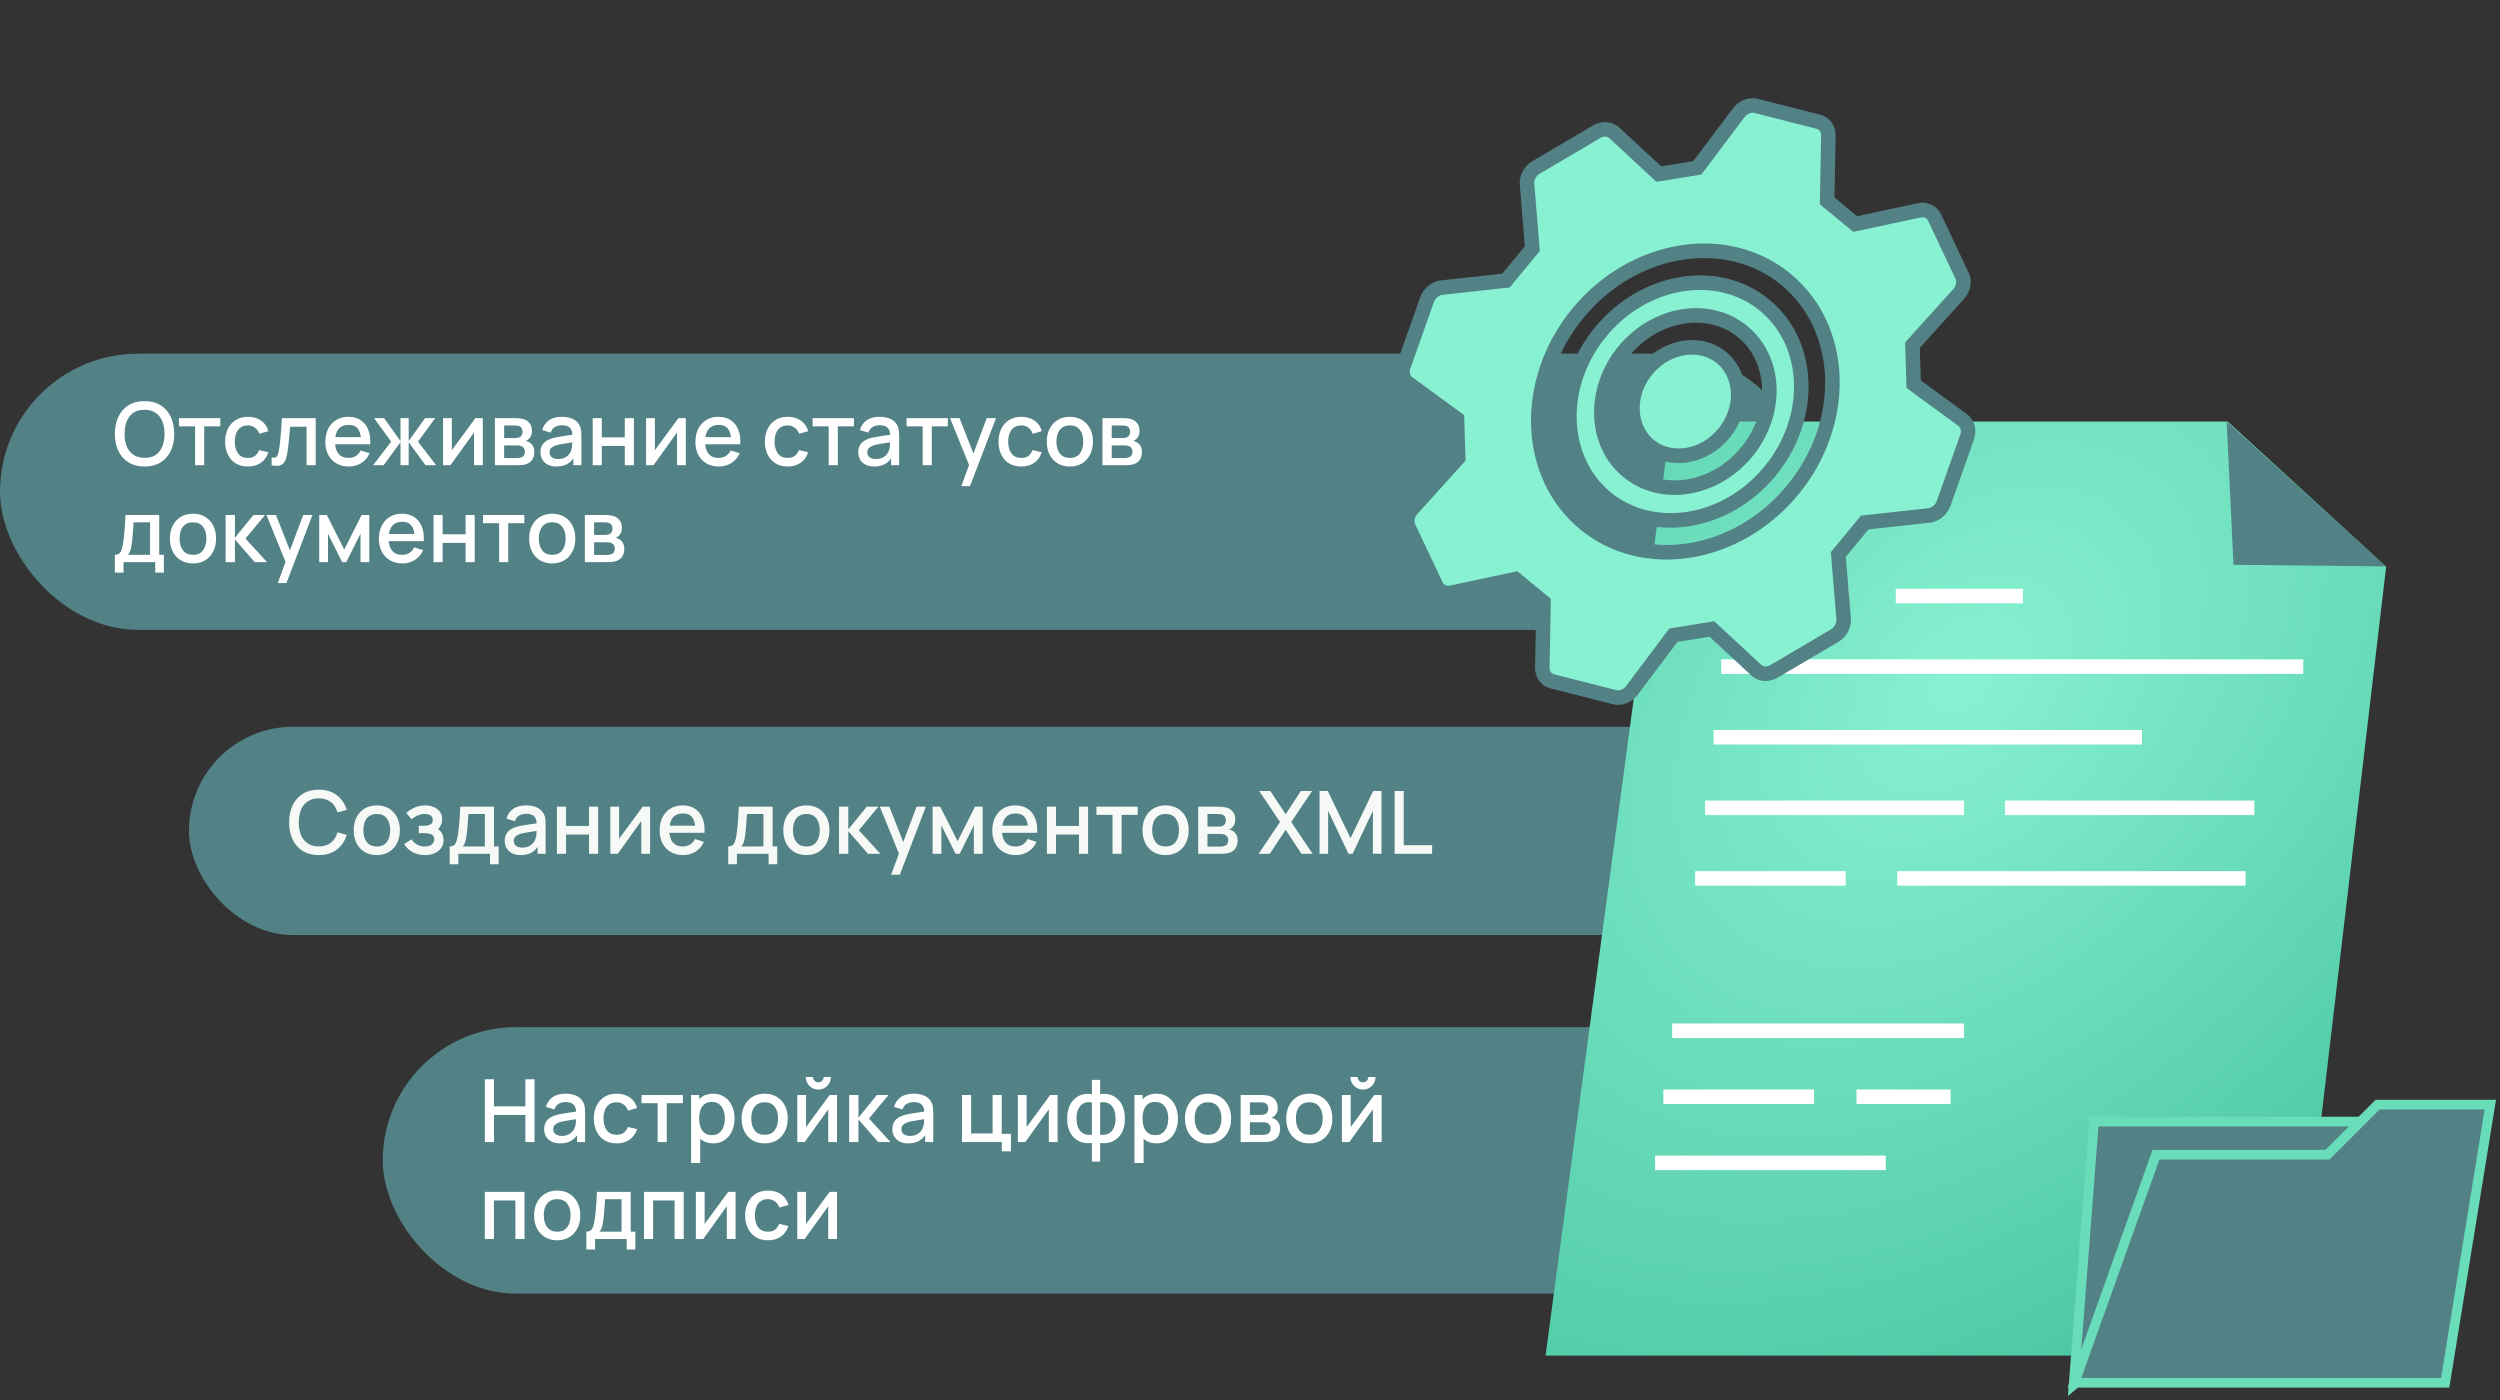 <svg width="516" height="289" viewBox="0 0 516 289" fill="none" xmlns="http://www.w3.org/2000/svg">
<rect x="0" y="0" width="516" height="289" fill="#333333" stroke="none"/>
<rect x="39" y="150" width="319" height="43" rx="21.5" fill="#528285"/>
<rect x="79" y="212" width="279" height="55" rx="27.5" fill="#528285"/>
<rect y="73" width="374" height="57" rx="28.5" fill="#528285"/>
<path d="M29.839 96.29C28.543 96.29 27.439 96.008 26.527 95.444C25.615 94.874 24.916 94.082 24.43 93.068C23.95 92.054 23.71 90.878 23.71 89.54C23.71 88.202 23.95 87.026 24.43 86.012C24.916 84.998 25.615 84.209 26.527 83.645C27.439 83.075 28.543 82.79 29.839 82.79C31.129 82.79 32.23 83.075 33.142 83.645C34.06 84.209 34.759 84.998 35.239 86.012C35.719 87.026 35.959 88.202 35.959 89.54C35.959 90.878 35.719 92.054 35.239 93.068C34.759 94.082 34.06 94.874 33.142 95.444C32.23 96.008 31.129 96.29 29.839 96.29ZM29.839 94.499C30.757 94.511 31.519 94.31 32.125 93.896C32.737 93.476 33.196 92.894 33.502 92.15C33.808 91.4 33.961 90.53 33.961 89.54C33.961 88.55 33.808 87.686 33.502 86.948C33.196 86.204 32.737 85.625 32.125 85.211C31.519 84.797 30.757 84.587 29.839 84.581C28.921 84.569 28.156 84.77 27.544 85.184C26.938 85.598 26.482 86.18 26.176 86.93C25.87 87.68 25.714 88.55 25.708 89.54C25.702 90.53 25.852 91.397 26.158 92.141C26.464 92.879 26.923 93.455 27.535 93.869C28.153 94.283 28.921 94.493 29.839 94.499ZM40.265 96.02V87.992H36.944V86.3H45.467V87.992H42.146V96.02H40.265ZM51.158 96.29C50.162 96.29 49.316 96.068 48.62 95.624C47.924 95.18 47.39 94.571 47.018 93.797C46.652 93.023 46.466 92.144 46.46 91.16C46.466 90.158 46.658 89.273 47.036 88.505C47.414 87.731 47.954 87.125 48.656 86.687C49.358 86.249 50.201 86.03 51.185 86.03C52.247 86.03 53.153 86.294 53.903 86.822C54.659 87.35 55.157 88.073 55.397 88.991L53.525 89.531C53.339 88.985 53.033 88.562 52.607 88.262C52.187 87.956 51.704 87.803 51.158 87.803C50.54 87.803 50.033 87.95 49.637 88.244C49.241 88.532 48.947 88.928 48.755 89.432C48.563 89.936 48.464 90.512 48.458 91.16C48.464 92.162 48.692 92.972 49.142 93.59C49.598 94.208 50.27 94.517 51.158 94.517C51.764 94.517 52.253 94.379 52.625 94.103C53.003 93.821 53.291 93.419 53.489 92.897L55.397 93.347C55.079 94.295 54.554 95.024 53.822 95.534C53.09 96.038 52.202 96.29 51.158 96.29ZM56.067 96.02V94.427C56.427 94.493 56.7 94.484 56.886 94.4C57.078 94.31 57.219 94.148 57.309 93.914C57.405 93.68 57.486 93.377 57.552 93.005C57.654 92.459 57.741 91.838 57.813 91.142C57.891 90.44 57.96 89.681 58.02 88.865C58.08 88.049 58.134 87.194 58.182 86.3H65.166V96.02H63.276V88.073H59.874C59.838 88.547 59.796 89.051 59.748 89.585C59.706 90.113 59.658 90.638 59.604 91.16C59.55 91.682 59.493 92.171 59.433 92.627C59.373 93.083 59.31 93.473 59.244 93.797C59.124 94.445 58.947 94.961 58.713 95.345C58.485 95.723 58.161 95.966 57.741 96.074C57.321 96.188 56.763 96.17 56.067 96.02ZM72.001 96.29C71.035 96.29 70.186 96.08 69.454 95.66C68.728 95.234 68.161 94.643 67.753 93.887C67.351 93.125 67.15 92.243 67.15 91.241C67.15 90.179 67.348 89.258 67.744 88.478C68.146 87.698 68.704 87.095 69.418 86.669C70.132 86.243 70.963 86.03 71.911 86.03C72.901 86.03 73.744 86.261 74.44 86.723C75.136 87.179 75.655 87.83 75.997 88.676C76.345 89.522 76.483 90.527 76.411 91.691H74.53V91.007C74.518 89.879 74.302 89.045 73.882 88.505C73.468 87.965 72.835 87.695 71.983 87.695C71.041 87.695 70.333 87.992 69.859 88.586C69.385 89.18 69.148 90.038 69.148 91.16C69.148 92.228 69.385 93.056 69.859 93.644C70.333 94.226 71.017 94.517 71.911 94.517C72.499 94.517 73.006 94.385 73.432 94.121C73.864 93.851 74.2 93.467 74.44 92.969L76.285 93.554C75.907 94.424 75.334 95.099 74.566 95.579C73.798 96.053 72.943 96.29 72.001 96.29ZM68.536 91.691V90.224H75.475V91.691H68.536ZM76.998 96.02L80.742 91.16L77.205 86.3H79.275L82.659 91.043V86.3H84.351V91.043L87.735 86.3H89.814L86.277 91.16L90.021 96.02H87.834L84.351 91.277V96.02H82.659V91.277L79.185 96.02H76.998ZM99.645 86.3V96.02H97.836V89.261L92.976 96.02H91.446V86.3H93.255V92.924L98.124 86.3H99.645ZM102.151 96.02V86.3H106.426C106.708 86.3 106.99 86.318 107.272 86.354C107.554 86.384 107.803 86.429 108.019 86.489C108.511 86.627 108.931 86.903 109.279 87.317C109.627 87.725 109.801 88.271 109.801 88.955C109.801 89.345 109.741 89.675 109.621 89.945C109.501 90.209 109.336 90.437 109.126 90.629C109.03 90.713 108.928 90.788 108.82 90.854C108.712 90.92 108.604 90.971 108.496 91.007C108.718 91.043 108.937 91.121 109.153 91.241C109.483 91.415 109.753 91.667 109.963 91.997C110.179 92.321 110.287 92.756 110.287 93.302C110.287 93.956 110.128 94.505 109.81 94.949C109.492 95.387 109.042 95.687 108.46 95.849C108.232 95.915 107.974 95.96 107.686 95.984C107.404 96.008 107.122 96.02 106.84 96.02H102.151ZM104.059 94.535H106.723C106.849 94.535 106.993 94.523 107.155 94.499C107.317 94.475 107.461 94.442 107.587 94.4C107.857 94.316 108.049 94.163 108.163 93.941C108.283 93.719 108.343 93.482 108.343 93.23C108.343 92.888 108.253 92.615 108.073 92.411C107.893 92.201 107.665 92.066 107.389 92.006C107.269 91.964 107.137 91.94 106.993 91.934C106.849 91.928 106.726 91.925 106.624 91.925H104.059V94.535ZM104.059 90.413H106.165C106.339 90.413 106.516 90.404 106.696 90.386C106.876 90.362 107.032 90.323 107.164 90.269C107.398 90.179 107.572 90.029 107.686 89.819C107.8 89.603 107.857 89.369 107.857 89.117C107.857 88.841 107.794 88.595 107.668 88.379C107.542 88.163 107.353 88.013 107.101 87.929C106.927 87.869 106.726 87.836 106.498 87.83C106.276 87.818 106.135 87.812 106.075 87.812H104.059V90.413ZM114.837 96.29C114.117 96.29 113.514 96.158 113.028 95.894C112.542 95.624 112.173 95.27 111.921 94.832C111.675 94.388 111.552 93.902 111.552 93.374C111.552 92.882 111.639 92.45 111.813 92.078C111.987 91.706 112.245 91.391 112.587 91.133C112.929 90.869 113.349 90.656 113.847 90.494C114.279 90.368 114.768 90.257 115.314 90.161C115.86 90.065 116.433 89.975 117.033 89.891C117.639 89.807 118.239 89.723 118.833 89.639L118.149 90.017C118.161 89.255 117.999 88.691 117.663 88.325C117.333 87.953 116.763 87.767 115.953 87.767C115.443 87.767 114.975 87.887 114.549 88.127C114.123 88.361 113.826 88.751 113.658 89.297L111.903 88.757C112.143 87.923 112.599 87.26 113.271 86.768C113.949 86.276 114.849 86.03 115.971 86.03C116.841 86.03 117.597 86.18 118.239 86.48C118.887 86.774 119.361 87.242 119.661 87.884C119.817 88.202 119.913 88.538 119.949 88.892C119.985 89.246 120.003 89.627 120.003 90.035V96.02H118.338V93.797L118.662 94.085C118.26 94.829 117.747 95.384 117.123 95.75C116.505 96.11 115.743 96.29 114.837 96.29ZM115.17 94.751C115.704 94.751 116.163 94.658 116.547 94.472C116.931 94.28 117.24 94.037 117.474 93.743C117.708 93.449 117.861 93.143 117.933 92.825C118.035 92.537 118.092 92.213 118.104 91.853C118.122 91.493 118.131 91.205 118.131 90.989L118.743 91.214C118.149 91.304 117.609 91.385 117.123 91.457C116.637 91.529 116.196 91.601 115.8 91.673C115.41 91.739 115.062 91.82 114.756 91.916C114.498 92.006 114.267 92.114 114.063 92.24C113.865 92.366 113.706 92.519 113.586 92.699C113.472 92.879 113.415 93.098 113.415 93.356C113.415 93.608 113.478 93.842 113.604 94.058C113.73 94.268 113.922 94.436 114.18 94.562C114.438 94.688 114.768 94.751 115.17 94.751ZM122.331 96.02V86.3H124.212V90.269H128.955V86.3H130.836V96.02H128.955V92.042H124.212V96.02H122.331ZM141.552 86.3V96.02H139.743V89.261L134.883 96.02H133.353V86.3H135.162V92.924L140.031 86.3H141.552ZM148.378 96.29C147.412 96.29 146.563 96.08 145.831 95.66C145.105 95.234 144.538 94.643 144.13 93.887C143.728 93.125 143.527 92.243 143.527 91.241C143.527 90.179 143.725 89.258 144.121 88.478C144.523 87.698 145.081 87.095 145.795 86.669C146.509 86.243 147.34 86.03 148.288 86.03C149.278 86.03 150.121 86.261 150.817 86.723C151.513 87.179 152.032 87.83 152.374 88.676C152.722 89.522 152.86 90.527 152.788 91.691H150.907V91.007C150.895 89.879 150.679 89.045 150.259 88.505C149.845 87.965 149.212 87.695 148.36 87.695C147.418 87.695 146.71 87.992 146.236 88.586C145.762 89.18 145.525 90.038 145.525 91.16C145.525 92.228 145.762 93.056 146.236 93.644C146.71 94.226 147.394 94.517 148.288 94.517C148.876 94.517 149.383 94.385 149.809 94.121C150.241 93.851 150.577 93.467 150.817 92.969L152.662 93.554C152.284 94.424 151.711 95.099 150.943 95.579C150.175 96.053 149.32 96.29 148.378 96.29ZM144.913 91.691V90.224H151.852V91.691H144.913ZM162.568 96.29C161.572 96.29 160.726 96.068 160.03 95.624C159.334 95.18 158.8 94.571 158.428 93.797C158.062 93.023 157.876 92.144 157.87 91.16C157.876 90.158 158.068 89.273 158.446 88.505C158.824 87.731 159.364 87.125 160.066 86.687C160.768 86.249 161.611 86.03 162.595 86.03C163.657 86.03 164.563 86.294 165.313 86.822C166.069 87.35 166.567 88.073 166.807 88.991L164.935 89.531C164.749 88.985 164.443 88.562 164.017 88.262C163.597 87.956 163.114 87.803 162.568 87.803C161.95 87.803 161.443 87.95 161.047 88.244C160.651 88.532 160.357 88.928 160.165 89.432C159.973 89.936 159.874 90.512 159.868 91.16C159.874 92.162 160.102 92.972 160.552 93.59C161.008 94.208 161.68 94.517 162.568 94.517C163.174 94.517 163.663 94.379 164.035 94.103C164.413 93.821 164.701 93.419 164.899 92.897L166.807 93.347C166.489 94.295 165.964 95.024 165.232 95.534C164.5 96.038 163.612 96.29 162.568 96.29ZM171.046 96.02V87.992H167.725V86.3H176.248V87.992H172.927V96.02H171.046ZM180.421 96.29C179.701 96.29 179.098 96.158 178.612 95.894C178.126 95.624 177.757 95.27 177.505 94.832C177.259 94.388 177.136 93.902 177.136 93.374C177.136 92.882 177.223 92.45 177.397 92.078C177.571 91.706 177.829 91.391 178.171 91.133C178.513 90.869 178.933 90.656 179.431 90.494C179.863 90.368 180.352 90.257 180.898 90.161C181.444 90.065 182.017 89.975 182.617 89.891C183.223 89.807 183.823 89.723 184.417 89.639L183.733 90.017C183.745 89.255 183.583 88.691 183.247 88.325C182.917 87.953 182.347 87.767 181.537 87.767C181.027 87.767 180.559 87.887 180.133 88.127C179.707 88.361 179.41 88.751 179.242 89.297L177.487 88.757C177.727 87.923 178.183 87.26 178.855 86.768C179.533 86.276 180.433 86.03 181.555 86.03C182.425 86.03 183.181 86.18 183.823 86.48C184.471 86.774 184.945 87.242 185.245 87.884C185.401 88.202 185.497 88.538 185.533 88.892C185.569 89.246 185.587 89.627 185.587 90.035V96.02H183.922V93.797L184.246 94.085C183.844 94.829 183.331 95.384 182.707 95.75C182.089 96.11 181.327 96.29 180.421 96.29ZM180.754 94.751C181.288 94.751 181.747 94.658 182.131 94.472C182.515 94.28 182.824 94.037 183.058 93.743C183.292 93.449 183.445 93.143 183.517 92.825C183.619 92.537 183.676 92.213 183.688 91.853C183.706 91.493 183.715 91.205 183.715 90.989L184.327 91.214C183.733 91.304 183.193 91.385 182.707 91.457C182.221 91.529 181.78 91.601 181.384 91.673C180.994 91.739 180.646 91.82 180.34 91.916C180.082 92.006 179.851 92.114 179.647 92.24C179.449 92.366 179.29 92.519 179.17 92.699C179.056 92.879 178.999 93.098 178.999 93.356C178.999 93.608 179.062 93.842 179.188 94.058C179.314 94.268 179.506 94.436 179.764 94.562C180.022 94.688 180.352 94.751 180.754 94.751ZM190.435 96.02V87.992H187.114V86.3H195.637V87.992H192.316V96.02H190.435ZM198.414 100.34L200.295 95.219L200.322 96.731L196.083 86.3H198.045L201.213 94.355H200.637L203.661 86.3H205.569L200.205 100.34H198.414ZM210.785 96.29C209.789 96.29 208.943 96.068 208.247 95.624C207.551 95.18 207.017 94.571 206.645 93.797C206.279 93.023 206.093 92.144 206.087 91.16C206.093 90.158 206.285 89.273 206.663 88.505C207.041 87.731 207.581 87.125 208.283 86.687C208.985 86.249 209.828 86.03 210.812 86.03C211.874 86.03 212.78 86.294 213.53 86.822C214.286 87.35 214.784 88.073 215.024 88.991L213.152 89.531C212.966 88.985 212.66 88.562 212.234 88.262C211.814 87.956 211.331 87.803 210.785 87.803C210.167 87.803 209.66 87.95 209.264 88.244C208.868 88.532 208.574 88.928 208.382 89.432C208.19 89.936 208.091 90.512 208.085 91.16C208.091 92.162 208.319 92.972 208.769 93.59C209.225 94.208 209.897 94.517 210.785 94.517C211.391 94.517 211.88 94.379 212.252 94.103C212.63 93.821 212.918 93.419 213.116 92.897L215.024 93.347C214.706 94.295 214.181 95.024 213.449 95.534C212.717 96.038 211.829 96.29 210.785 96.29ZM220.815 96.29C219.843 96.29 219 96.071 218.286 95.633C217.572 95.195 217.02 94.592 216.63 93.824C216.246 93.05 216.054 92.159 216.054 91.151C216.054 90.137 216.252 89.246 216.648 88.478C217.044 87.704 217.599 87.104 218.313 86.678C219.027 86.246 219.861 86.03 220.815 86.03C221.787 86.03 222.63 86.249 223.344 86.687C224.058 87.125 224.61 87.728 225 88.496C225.39 89.264 225.585 90.149 225.585 91.151C225.585 92.165 225.387 93.059 224.991 93.833C224.601 94.601 224.049 95.204 223.335 95.642C222.621 96.074 221.781 96.29 220.815 96.29ZM220.815 94.517C221.745 94.517 222.438 94.205 222.894 93.581C223.356 92.951 223.587 92.141 223.587 91.151C223.587 90.137 223.353 89.327 222.885 88.721C222.423 88.109 221.733 87.803 220.815 87.803C220.185 87.803 219.666 87.947 219.258 88.235C218.85 88.517 218.547 88.91 218.349 89.414C218.151 89.912 218.052 90.491 218.052 91.151C218.052 92.171 218.286 92.987 218.754 93.599C219.222 94.211 219.909 94.517 220.815 94.517ZM227.554 96.02V86.3H231.829C232.111 86.3 232.393 86.318 232.675 86.354C232.957 86.384 233.206 86.429 233.422 86.489C233.914 86.627 234.334 86.903 234.682 87.317C235.03 87.725 235.204 88.271 235.204 88.955C235.204 89.345 235.144 89.675 235.024 89.945C234.904 90.209 234.739 90.437 234.529 90.629C234.433 90.713 234.331 90.788 234.223 90.854C234.115 90.92 234.007 90.971 233.899 91.007C234.121 91.043 234.34 91.121 234.556 91.241C234.886 91.415 235.156 91.667 235.366 91.997C235.582 92.321 235.69 92.756 235.69 93.302C235.69 93.956 235.531 94.505 235.213 94.949C234.895 95.387 234.445 95.687 233.863 95.849C233.635 95.915 233.377 95.96 233.089 95.984C232.807 96.008 232.525 96.02 232.243 96.02H227.554ZM229.462 94.535H232.126C232.252 94.535 232.396 94.523 232.558 94.499C232.72 94.475 232.864 94.442 232.99 94.4C233.26 94.316 233.452 94.163 233.566 93.941C233.686 93.719 233.746 93.482 233.746 93.23C233.746 92.888 233.656 92.615 233.476 92.411C233.296 92.201 233.068 92.066 232.792 92.006C232.672 91.964 232.54 91.94 232.396 91.934C232.252 91.928 232.129 91.925 232.027 91.925H229.462V94.535ZM229.462 90.413H231.568C231.742 90.413 231.919 90.404 232.099 90.386C232.279 90.362 232.435 90.323 232.567 90.269C232.801 90.179 232.975 90.029 233.089 89.819C233.203 89.603 233.26 89.369 233.26 89.117C233.26 88.841 233.197 88.595 233.071 88.379C232.945 88.163 232.756 88.013 232.504 87.929C232.33 87.869 232.129 87.836 231.901 87.83C231.679 87.818 231.538 87.812 231.478 87.812H229.462V90.413ZM23.71 118.18V114.508C24.244 114.508 24.625 114.331 24.853 113.977C25.087 113.617 25.273 113.008 25.411 112.15C25.495 111.628 25.564 111.073 25.618 110.485C25.678 109.897 25.729 109.261 25.771 108.577C25.813 107.887 25.855 107.128 25.897 106.3H32.863V114.508H33.817V118.18H32.035V116.02H25.501V118.18H23.71ZM26.401 114.508H30.973V107.812H27.571C27.547 108.208 27.52 108.616 27.49 109.036C27.466 109.456 27.436 109.873 27.4 110.287C27.37 110.701 27.334 111.097 27.292 111.475C27.25 111.853 27.202 112.195 27.148 112.501C27.076 112.975 26.989 113.371 26.887 113.689C26.791 114.007 26.629 114.28 26.401 114.508ZM39.831 116.29C38.859 116.29 38.016 116.071 37.302 115.633C36.588 115.195 36.036 114.592 35.646 113.824C35.262 113.05 35.07 112.159 35.07 111.151C35.07 110.137 35.268 109.246 35.664 108.478C36.06 107.704 36.615 107.104 37.329 106.678C38.043 106.246 38.877 106.03 39.831 106.03C40.803 106.03 41.646 106.249 42.36 106.687C43.074 107.125 43.626 107.728 44.016 108.496C44.406 109.264 44.601 110.149 44.601 111.151C44.601 112.165 44.403 113.059 44.007 113.833C43.617 114.601 43.065 115.204 42.351 115.642C41.637 116.074 40.797 116.29 39.831 116.29ZM39.831 114.517C40.761 114.517 41.454 114.205 41.91 113.581C42.372 112.951 42.603 112.141 42.603 111.151C42.603 110.137 42.369 109.327 41.901 108.721C41.439 108.109 40.749 107.803 39.831 107.803C39.201 107.803 38.682 107.947 38.274 108.235C37.866 108.517 37.563 108.91 37.365 109.414C37.167 109.912 37.068 110.491 37.068 111.151C37.068 112.171 37.302 112.987 37.77 113.599C38.238 114.211 38.925 114.517 39.831 114.517ZM46.569 116.02L46.578 106.3H48.486V110.98L52.302 106.3H54.696L50.664 111.16L55.11 116.02H52.554L48.486 111.34V116.02H46.569ZM57.332 120.34L59.213 115.219L59.24 116.731L55.001 106.3H56.963L60.131 114.355H59.555L62.579 106.3H64.487L59.123 120.34H57.332ZM65.888 116.02V106.3H67.463L71.054 113.428L74.636 106.3H76.22V116.02H74.402V110.152L71.477 116.02H70.622L67.697 110.152V116.02H65.888ZM83.057 116.29C82.091 116.29 81.242 116.08 80.51 115.66C79.784 115.234 79.217 114.643 78.809 113.887C78.407 113.125 78.206 112.243 78.206 111.241C78.206 110.179 78.404 109.258 78.8 108.478C79.202 107.698 79.76 107.095 80.474 106.669C81.188 106.243 82.019 106.03 82.967 106.03C83.957 106.03 84.8 106.261 85.496 106.723C86.192 107.179 86.711 107.83 87.053 108.676C87.401 109.522 87.539 110.527 87.467 111.691H85.586V111.007C85.574 109.879 85.358 109.045 84.938 108.505C84.524 107.965 83.891 107.695 83.039 107.695C82.097 107.695 81.389 107.992 80.915 108.586C80.441 109.18 80.204 110.038 80.204 111.16C80.204 112.228 80.441 113.056 80.915 113.644C81.389 114.226 82.073 114.517 82.967 114.517C83.555 114.517 84.062 114.385 84.488 114.121C84.92 113.851 85.256 113.467 85.496 112.969L87.341 113.554C86.963 114.424 86.39 115.099 85.622 115.579C84.854 116.053 83.999 116.29 83.057 116.29ZM79.592 111.691V110.224H86.531V111.691H79.592ZM89.478 116.02V106.3H91.359V110.269H96.102V106.3H97.983V116.02H96.102V112.042H91.359V116.02H89.478ZM103.019 116.02V107.992H99.698V106.3H108.221V107.992H104.9V116.02H103.019ZM113.975 116.29C113.003 116.29 112.16 116.071 111.446 115.633C110.732 115.195 110.18 114.592 109.79 113.824C109.406 113.05 109.214 112.159 109.214 111.151C109.214 110.137 109.412 109.246 109.808 108.478C110.204 107.704 110.759 107.104 111.473 106.678C112.187 106.246 113.021 106.03 113.975 106.03C114.947 106.03 115.79 106.249 116.504 106.687C117.218 107.125 117.77 107.728 118.16 108.496C118.55 109.264 118.745 110.149 118.745 111.151C118.745 112.165 118.547 113.059 118.151 113.833C117.761 114.601 117.209 115.204 116.495 115.642C115.781 116.074 114.941 116.29 113.975 116.29ZM113.975 114.517C114.905 114.517 115.598 114.205 116.054 113.581C116.516 112.951 116.747 112.141 116.747 111.151C116.747 110.137 116.513 109.327 116.045 108.721C115.583 108.109 114.893 107.803 113.975 107.803C113.345 107.803 112.826 107.947 112.418 108.235C112.01 108.517 111.707 108.91 111.509 109.414C111.311 109.912 111.212 110.491 111.212 111.151C111.212 112.171 111.446 112.987 111.914 113.599C112.382 114.211 113.069 114.517 113.975 114.517ZM120.714 116.02V106.3H124.989C125.271 106.3 125.553 106.318 125.835 106.354C126.117 106.384 126.366 106.429 126.582 106.489C127.074 106.627 127.494 106.903 127.842 107.317C128.19 107.725 128.364 108.271 128.364 108.955C128.364 109.345 128.304 109.675 128.184 109.945C128.064 110.209 127.899 110.437 127.689 110.629C127.593 110.713 127.491 110.788 127.383 110.854C127.275 110.92 127.167 110.971 127.059 111.007C127.281 111.043 127.5 111.121 127.716 111.241C128.046 111.415 128.316 111.667 128.526 111.997C128.742 112.321 128.85 112.756 128.85 113.302C128.85 113.956 128.691 114.505 128.373 114.949C128.055 115.387 127.605 115.687 127.023 115.849C126.795 115.915 126.537 115.96 126.249 115.984C125.967 116.008 125.685 116.02 125.403 116.02H120.714ZM122.622 114.535H125.286C125.412 114.535 125.556 114.523 125.718 114.499C125.88 114.475 126.024 114.442 126.15 114.4C126.42 114.316 126.612 114.163 126.726 113.941C126.846 113.719 126.906 113.482 126.906 113.23C126.906 112.888 126.816 112.615 126.636 112.411C126.456 112.201 126.228 112.066 125.952 112.006C125.832 111.964 125.7 111.94 125.556 111.934C125.412 111.928 125.289 111.925 125.187 111.925H122.622V114.535ZM122.622 110.413H124.728C124.902 110.413 125.079 110.404 125.259 110.386C125.439 110.362 125.595 110.323 125.727 110.269C125.961 110.179 126.135 110.029 126.249 109.819C126.363 109.603 126.42 109.369 126.42 109.117C126.42 108.841 126.357 108.595 126.231 108.379C126.105 108.163 125.916 108.013 125.664 107.929C125.49 107.869 125.289 107.836 125.061 107.83C124.839 107.818 124.698 107.812 124.638 107.812H122.622V110.413Z" fill="white"/>
<path d="M65.807 176.49C64.511 176.49 63.407 176.208 62.495 175.644C61.583 175.074 60.884 174.282 60.398 173.268C59.918 172.254 59.678 171.078 59.678 169.74C59.678 168.402 59.918 167.226 60.398 166.212C60.884 165.198 61.583 164.409 62.495 163.845C63.407 163.275 64.511 162.99 65.807 162.99C67.301 162.99 68.537 163.368 69.515 164.124C70.499 164.88 71.183 165.897 71.567 167.175L69.659 167.688C69.407 166.782 68.957 166.071 68.309 165.555C67.667 165.039 66.833 164.781 65.807 164.781C64.889 164.781 64.124 164.988 63.512 165.402C62.9 165.816 62.438 166.395 62.126 167.139C61.82 167.883 61.667 168.75 61.667 169.74C61.661 170.73 61.811 171.597 62.117 172.341C62.429 173.085 62.891 173.664 63.503 174.078C64.121 174.492 64.889 174.699 65.807 174.699C66.833 174.699 67.667 174.441 68.309 173.925C68.957 173.403 69.407 172.692 69.659 171.792L71.567 172.305C71.183 173.583 70.499 174.6 69.515 175.356C68.537 176.112 67.301 176.49 65.807 176.49ZM77.767 176.49C76.795 176.49 75.952 176.271 75.238 175.833C74.524 175.395 73.972 174.792 73.582 174.024C73.198 173.25 73.006 172.359 73.006 171.351C73.006 170.337 73.204 169.446 73.6 168.678C73.996 167.904 74.551 167.304 75.265 166.878C75.979 166.446 76.813 166.23 77.767 166.23C78.739 166.23 79.582 166.449 80.296 166.887C81.01 167.325 81.562 167.928 81.952 168.696C82.342 169.464 82.537 170.349 82.537 171.351C82.537 172.365 82.339 173.259 81.943 174.033C81.553 174.801 81.001 175.404 80.287 175.842C79.573 176.274 78.733 176.49 77.767 176.49ZM77.767 174.717C78.697 174.717 79.39 174.405 79.846 173.781C80.308 173.151 80.539 172.341 80.539 171.351C80.539 170.337 80.305 169.527 79.837 168.921C79.375 168.309 78.685 168.003 77.767 168.003C77.137 168.003 76.618 168.147 76.21 168.435C75.802 168.717 75.499 169.11 75.301 169.614C75.103 170.112 75.004 170.691 75.004 171.351C75.004 172.371 75.238 173.187 75.706 173.799C76.174 174.411 76.861 174.717 77.767 174.717ZM87.716 176.49C86.774 176.49 85.928 176.289 85.178 175.887C84.434 175.485 83.846 174.93 83.414 174.222L84.908 173.241C85.256 173.709 85.658 174.072 86.114 174.33C86.576 174.588 87.095 174.717 87.671 174.717C88.271 174.717 88.745 174.582 89.093 174.312C89.447 174.036 89.624 173.667 89.624 173.205C89.624 172.839 89.522 172.569 89.318 172.395C89.12 172.215 88.844 172.098 88.49 172.044C88.142 171.99 87.746 171.963 87.302 171.963H86.438V170.451H87.302C87.89 170.451 88.373 170.37 88.751 170.208C89.135 170.04 89.327 169.725 89.327 169.263C89.327 168.813 89.162 168.489 88.832 168.291C88.508 168.093 88.121 167.994 87.671 167.994C87.167 167.994 86.678 168.102 86.204 168.318C85.73 168.528 85.316 168.789 84.962 169.101L83.864 167.814C84.38 167.316 84.968 166.929 85.628 166.653C86.294 166.371 87.008 166.23 87.77 166.23C88.394 166.23 88.97 166.341 89.498 166.563C90.032 166.779 90.458 167.1 90.776 167.526C91.1 167.952 91.262 168.477 91.262 169.101C91.262 169.587 91.154 170.031 90.938 170.433C90.722 170.835 90.392 171.201 89.948 171.531L89.894 170.892C90.26 171.006 90.566 171.189 90.812 171.441C91.058 171.693 91.241 171.99 91.361 172.332C91.487 172.668 91.55 173.025 91.55 173.403C91.55 174.057 91.376 174.615 91.028 175.077C90.686 175.539 90.224 175.89 89.642 176.13C89.06 176.37 88.418 176.49 87.716 176.49ZM92.812 178.38V174.708C93.347 174.708 93.728 174.531 93.956 174.177C94.189 173.817 94.376 173.208 94.513 172.35C94.597 171.828 94.666 171.273 94.721 170.685C94.781 170.097 94.832 169.461 94.874 168.777C94.915 168.087 94.957 167.328 94.999 166.5H101.965V174.708H102.919V178.38H101.137V176.22H94.603V178.38H92.812ZM95.504 174.708H100.075V168.012H96.674C96.65 168.408 96.623 168.816 96.593 169.236C96.569 169.656 96.538 170.073 96.502 170.487C96.472 170.901 96.436 171.297 96.394 171.675C96.353 172.053 96.305 172.395 96.251 172.701C96.178 173.175 96.091 173.571 95.99 173.889C95.894 174.207 95.731 174.48 95.504 174.708ZM107.457 176.49C106.737 176.49 106.134 176.358 105.648 176.094C105.162 175.824 104.793 175.47 104.541 175.032C104.295 174.588 104.172 174.102 104.172 173.574C104.172 173.082 104.259 172.65 104.433 172.278C104.607 171.906 104.865 171.591 105.207 171.333C105.549 171.069 105.969 170.856 106.467 170.694C106.899 170.568 107.388 170.457 107.934 170.361C108.48 170.265 109.053 170.175 109.653 170.091C110.259 170.007 110.859 169.923 111.453 169.839L110.769 170.217C110.781 169.455 110.619 168.891 110.283 168.525C109.953 168.153 109.383 167.967 108.573 167.967C108.063 167.967 107.595 168.087 107.169 168.327C106.743 168.561 106.446 168.951 106.278 169.497L104.523 168.957C104.763 168.123 105.219 167.46 105.891 166.968C106.569 166.476 107.469 166.23 108.591 166.23C109.461 166.23 110.217 166.38 110.859 166.68C111.507 166.974 111.981 167.442 112.281 168.084C112.437 168.402 112.533 168.738 112.569 169.092C112.605 169.446 112.623 169.827 112.623 170.235V176.22H110.958V173.997L111.282 174.285C110.88 175.029 110.367 175.584 109.743 175.95C109.125 176.31 108.363 176.49 107.457 176.49ZM107.79 174.951C108.324 174.951 108.783 174.858 109.167 174.672C109.551 174.48 109.86 174.237 110.094 173.943C110.328 173.649 110.481 173.343 110.553 173.025C110.655 172.737 110.712 172.413 110.724 172.053C110.742 171.693 110.751 171.405 110.751 171.189L111.363 171.414C110.769 171.504 110.229 171.585 109.743 171.657C109.257 171.729 108.816 171.801 108.42 171.873C108.03 171.939 107.682 172.02 107.376 172.116C107.118 172.206 106.887 172.314 106.683 172.44C106.485 172.566 106.326 172.719 106.206 172.899C106.092 173.079 106.035 173.298 106.035 173.556C106.035 173.808 106.098 174.042 106.224 174.258C106.35 174.468 106.542 174.636 106.8 174.762C107.058 174.888 107.388 174.951 107.79 174.951ZM114.951 176.22V166.5H116.832V170.469H121.575V166.5H123.456V176.22H121.575V172.242H116.832V176.22H114.951ZM134.172 166.5V176.22H132.363V169.461L127.503 176.22H125.973V166.5H127.782V173.124L132.651 166.5H134.172ZM140.998 176.49C140.032 176.49 139.183 176.28 138.451 175.86C137.725 175.434 137.158 174.843 136.75 174.087C136.348 173.325 136.147 172.443 136.147 171.441C136.147 170.379 136.345 169.458 136.741 168.678C137.143 167.898 137.701 167.295 138.415 166.869C139.129 166.443 139.96 166.23 140.908 166.23C141.898 166.23 142.741 166.461 143.437 166.923C144.133 167.379 144.652 168.03 144.994 168.876C145.342 169.722 145.48 170.727 145.408 171.891H143.527V171.207C143.515 170.079 143.299 169.245 142.879 168.705C142.465 168.165 141.832 167.895 140.98 167.895C140.038 167.895 139.33 168.192 138.856 168.786C138.382 169.38 138.145 170.238 138.145 171.36C138.145 172.428 138.382 173.256 138.856 173.844C139.33 174.426 140.014 174.717 140.908 174.717C141.496 174.717 142.003 174.585 142.429 174.321C142.861 174.051 143.197 173.667 143.437 173.169L145.282 173.754C144.904 174.624 144.331 175.299 143.563 175.779C142.795 176.253 141.94 176.49 140.998 176.49ZM137.533 171.891V170.424H144.472V171.891H137.533ZM150.311 178.38V174.708C150.845 174.708 151.226 174.531 151.454 174.177C151.688 173.817 151.874 173.208 152.012 172.35C152.096 171.828 152.165 171.273 152.219 170.685C152.279 170.097 152.33 169.461 152.372 168.777C152.414 168.087 152.456 167.328 152.498 166.5H159.464V174.708H160.418V178.38H158.636V176.22H152.102V178.38H150.311ZM153.002 174.708H157.574V168.012H154.172C154.148 168.408 154.121 168.816 154.091 169.236C154.067 169.656 154.037 170.073 154.001 170.487C153.971 170.901 153.935 171.297 153.893 171.675C153.851 172.053 153.803 172.395 153.749 172.701C153.677 173.175 153.59 173.571 153.488 173.889C153.392 174.207 153.23 174.48 153.002 174.708ZM166.431 176.49C165.459 176.49 164.616 176.271 163.902 175.833C163.188 175.395 162.636 174.792 162.246 174.024C161.862 173.25 161.67 172.359 161.67 171.351C161.67 170.337 161.868 169.446 162.264 168.678C162.66 167.904 163.215 167.304 163.929 166.878C164.643 166.446 165.477 166.23 166.431 166.23C167.403 166.23 168.246 166.449 168.96 166.887C169.674 167.325 170.226 167.928 170.616 168.696C171.006 169.464 171.201 170.349 171.201 171.351C171.201 172.365 171.003 173.259 170.607 174.033C170.217 174.801 169.665 175.404 168.951 175.842C168.237 176.274 167.397 176.49 166.431 176.49ZM166.431 174.717C167.361 174.717 168.054 174.405 168.51 173.781C168.972 173.151 169.203 172.341 169.203 171.351C169.203 170.337 168.969 169.527 168.501 168.921C168.039 168.309 167.349 168.003 166.431 168.003C165.801 168.003 165.282 168.147 164.874 168.435C164.466 168.717 164.163 169.11 163.965 169.614C163.767 170.112 163.668 170.691 163.668 171.351C163.668 172.371 163.902 173.187 164.37 173.799C164.838 174.411 165.525 174.717 166.431 174.717ZM173.17 176.22L173.179 166.5H175.087V171.18L178.903 166.5H181.297L177.265 171.36L181.711 176.22H179.155L175.087 171.54V176.22H173.17ZM183.932 180.54L185.813 175.419L185.84 176.931L181.601 166.5H183.563L186.731 174.555H186.155L189.179 166.5H191.087L185.723 180.54H183.932ZM192.488 176.22V166.5H194.063L197.654 173.628L201.236 166.5H202.82V176.22H201.002V170.352L198.077 176.22H197.222L194.297 170.352V176.22H192.488ZM209.658 176.49C208.692 176.49 207.843 176.28 207.111 175.86C206.385 175.434 205.818 174.843 205.41 174.087C205.008 173.325 204.807 172.443 204.807 171.441C204.807 170.379 205.005 169.458 205.401 168.678C205.803 167.898 206.361 167.295 207.075 166.869C207.789 166.443 208.62 166.23 209.568 166.23C210.558 166.23 211.401 166.461 212.097 166.923C212.793 167.379 213.312 168.03 213.654 168.876C214.002 169.722 214.14 170.727 214.068 171.891H212.187V171.207C212.175 170.079 211.959 169.245 211.539 168.705C211.125 168.165 210.492 167.895 209.64 167.895C208.698 167.895 207.99 168.192 207.516 168.786C207.042 169.38 206.805 170.238 206.805 171.36C206.805 172.428 207.042 173.256 207.516 173.844C207.99 174.426 208.674 174.717 209.568 174.717C210.156 174.717 210.663 174.585 211.089 174.321C211.521 174.051 211.857 173.667 212.097 173.169L213.942 173.754C213.564 174.624 212.991 175.299 212.223 175.779C211.455 176.253 210.6 176.49 209.658 176.49ZM206.193 171.891V170.424H213.132V171.891H206.193ZM216.078 176.22V166.5H217.959V170.469H222.702V166.5H224.583V176.22H222.702V172.242H217.959V176.22H216.078ZM229.62 176.22V168.192H226.299V166.5H234.822V168.192H231.501V176.22H229.62ZM240.576 176.49C239.604 176.49 238.761 176.271 238.047 175.833C237.333 175.395 236.781 174.792 236.391 174.024C236.007 173.25 235.815 172.359 235.815 171.351C235.815 170.337 236.013 169.446 236.409 168.678C236.805 167.904 237.36 167.304 238.074 166.878C238.788 166.446 239.622 166.23 240.576 166.23C241.548 166.23 242.391 166.449 243.105 166.887C243.819 167.325 244.371 167.928 244.761 168.696C245.151 169.464 245.346 170.349 245.346 171.351C245.346 172.365 245.148 173.259 244.752 174.033C244.362 174.801 243.81 175.404 243.096 175.842C242.382 176.274 241.542 176.49 240.576 176.49ZM240.576 174.717C241.506 174.717 242.199 174.405 242.655 173.781C243.117 173.151 243.348 172.341 243.348 171.351C243.348 170.337 243.114 169.527 242.646 168.921C242.184 168.309 241.494 168.003 240.576 168.003C239.946 168.003 239.427 168.147 239.019 168.435C238.611 168.717 238.308 169.11 238.11 169.614C237.912 170.112 237.813 170.691 237.813 171.351C237.813 172.371 238.047 173.187 238.515 173.799C238.983 174.411 239.67 174.717 240.576 174.717ZM247.314 176.22V166.5H251.589C251.871 166.5 252.153 166.518 252.435 166.554C252.717 166.584 252.966 166.629 253.182 166.689C253.674 166.827 254.094 167.103 254.442 167.517C254.79 167.925 254.964 168.471 254.964 169.155C254.964 169.545 254.904 169.875 254.784 170.145C254.664 170.409 254.499 170.637 254.289 170.829C254.193 170.913 254.091 170.988 253.983 171.054C253.875 171.12 253.767 171.171 253.659 171.207C253.881 171.243 254.1 171.321 254.316 171.441C254.646 171.615 254.916 171.867 255.126 172.197C255.342 172.521 255.45 172.956 255.45 173.502C255.45 174.156 255.291 174.705 254.973 175.149C254.655 175.587 254.205 175.887 253.623 176.049C253.395 176.115 253.137 176.16 252.849 176.184C252.567 176.208 252.285 176.22 252.003 176.22H247.314ZM249.222 174.735H251.886C252.012 174.735 252.156 174.723 252.318 174.699C252.48 174.675 252.624 174.642 252.75 174.6C253.02 174.516 253.212 174.363 253.326 174.141C253.446 173.919 253.506 173.682 253.506 173.43C253.506 173.088 253.416 172.815 253.236 172.611C253.056 172.401 252.828 172.266 252.552 172.206C252.432 172.164 252.3 172.14 252.156 172.134C252.012 172.128 251.889 172.125 251.787 172.125H249.222V174.735ZM249.222 170.613H251.328C251.502 170.613 251.679 170.604 251.859 170.586C252.039 170.562 252.195 170.523 252.327 170.469C252.561 170.379 252.735 170.229 252.849 170.019C252.963 169.803 253.02 169.569 253.02 169.317C253.02 169.041 252.957 168.795 252.831 168.579C252.705 168.363 252.516 168.213 252.264 168.129C252.09 168.069 251.889 168.036 251.661 168.03C251.439 168.018 251.298 168.012 251.238 168.012H249.222V170.613ZM259.779 176.22L264.198 169.659L259.896 163.26H262.2L265.359 168.066L268.5 163.26H270.813L266.511 169.659L270.921 176.22H268.617L265.359 171.261L262.092 176.22H259.779ZM272.355 176.22V163.26H274.056L278.754 173.007L283.425 163.26H285.144V176.211H283.362V167.346L279.177 176.22H278.322L274.128 167.346V176.22H272.355ZM287.845 176.22V163.26H289.726V174.447H295.594V176.22H287.845Z" fill="#F6F9F6"/>
<path d="M100.074 235.724V222.764H101.955V228.353H108.435V222.764H110.325V235.724H108.435V230.126H101.955V235.724H100.074ZM115.599 235.994C114.879 235.994 114.276 235.862 113.79 235.598C113.304 235.328 112.935 234.974 112.683 234.536C112.437 234.092 112.314 233.606 112.314 233.078C112.314 232.586 112.401 232.154 112.575 231.782C112.749 231.41 113.007 231.095 113.349 230.837C113.691 230.573 114.111 230.36 114.609 230.198C115.041 230.072 115.53 229.961 116.076 229.865C116.622 229.769 117.195 229.679 117.795 229.595C118.401 229.511 119.001 229.427 119.595 229.343L118.911 229.721C118.923 228.959 118.761 228.395 118.425 228.029C118.095 227.657 117.525 227.471 116.715 227.471C116.205 227.471 115.737 227.591 115.311 227.831C114.885 228.065 114.588 228.455 114.42 229.001L112.665 228.461C112.905 227.627 113.361 226.964 114.033 226.472C114.711 225.98 115.611 225.734 116.733 225.734C117.603 225.734 118.359 225.884 119.001 226.184C119.649 226.478 120.123 226.946 120.423 227.588C120.579 227.906 120.675 228.242 120.711 228.596C120.747 228.95 120.765 229.331 120.765 229.739V235.724H119.1V233.501L119.424 233.789C119.022 234.533 118.509 235.088 117.885 235.454C117.267 235.814 116.505 235.994 115.599 235.994ZM115.932 234.455C116.466 234.455 116.925 234.362 117.309 234.176C117.693 233.984 118.002 233.741 118.236 233.447C118.47 233.153 118.623 232.847 118.695 232.529C118.797 232.241 118.854 231.917 118.866 231.557C118.884 231.197 118.893 230.909 118.893 230.693L119.505 230.918C118.911 231.008 118.371 231.089 117.885 231.161C117.399 231.233 116.958 231.305 116.562 231.377C116.172 231.443 115.824 231.524 115.518 231.62C115.26 231.71 115.029 231.818 114.825 231.944C114.627 232.07 114.468 232.223 114.348 232.403C114.234 232.583 114.177 232.802 114.177 233.06C114.177 233.312 114.24 233.546 114.366 233.762C114.492 233.972 114.684 234.14 114.942 234.266C115.2 234.392 115.53 234.455 115.932 234.455ZM127.26 235.994C126.264 235.994 125.418 235.772 124.722 235.328C124.026 234.884 123.492 234.275 123.12 233.501C122.754 232.727 122.568 231.848 122.562 230.864C122.568 229.862 122.76 228.977 123.138 228.209C123.516 227.435 124.056 226.829 124.758 226.391C125.46 225.953 126.303 225.734 127.287 225.734C128.349 225.734 129.255 225.998 130.005 226.526C130.761 227.054 131.259 227.777 131.499 228.695L129.627 229.235C129.441 228.689 129.135 228.266 128.709 227.966C128.289 227.66 127.806 227.507 127.26 227.507C126.642 227.507 126.135 227.654 125.739 227.948C125.343 228.236 125.049 228.632 124.857 229.136C124.665 229.64 124.566 230.216 124.56 230.864C124.566 231.866 124.794 232.676 125.244 233.294C125.7 233.912 126.372 234.221 127.26 234.221C127.866 234.221 128.355 234.083 128.727 233.807C129.105 233.525 129.393 233.123 129.591 232.601L131.499 233.051C131.181 233.999 130.656 234.728 129.924 235.238C129.192 235.742 128.304 235.994 127.26 235.994ZM135.738 235.724V227.696H132.417V226.004H140.94V227.696H137.619V235.724H135.738ZM147.212 235.994C146.282 235.994 145.502 235.769 144.872 235.319C144.242 234.863 143.765 234.248 143.441 233.474C143.117 232.7 142.955 231.827 142.955 230.855C142.955 229.883 143.114 229.01 143.432 228.236C143.756 227.462 144.23 226.853 144.854 226.409C145.484 225.959 146.258 225.734 147.176 225.734C148.088 225.734 148.874 225.959 149.534 226.409C150.2 226.853 150.713 227.462 151.073 228.236C151.433 229.004 151.613 229.877 151.613 230.855C151.613 231.827 151.433 232.703 151.073 233.483C150.719 234.257 150.212 234.869 149.552 235.319C148.898 235.769 148.118 235.994 147.212 235.994ZM142.64 240.044V226.004H144.314V232.997H144.53V240.044H142.64ZM146.951 234.293C147.551 234.293 148.046 234.14 148.436 233.834C148.832 233.528 149.126 233.117 149.318 232.601C149.516 232.079 149.615 231.497 149.615 230.855C149.615 230.219 149.516 229.643 149.318 229.127C149.126 228.611 148.829 228.2 148.427 227.894C148.025 227.588 147.512 227.435 146.888 227.435C146.3 227.435 145.814 227.579 145.43 227.867C145.052 228.155 144.77 228.557 144.584 229.073C144.404 229.589 144.314 230.183 144.314 230.855C144.314 231.527 144.404 232.121 144.584 232.637C144.764 233.153 145.049 233.558 145.439 233.852C145.829 234.146 146.333 234.293 146.951 234.293ZM157.821 235.994C156.849 235.994 156.006 235.775 155.292 235.337C154.578 234.899 154.026 234.296 153.636 233.528C153.252 232.754 153.06 231.863 153.06 230.855C153.06 229.841 153.258 228.95 153.654 228.182C154.05 227.408 154.605 226.808 155.319 226.382C156.033 225.95 156.867 225.734 157.821 225.734C158.793 225.734 159.636 225.953 160.35 226.391C161.064 226.829 161.616 227.432 162.006 228.2C162.396 228.968 162.591 229.853 162.591 230.855C162.591 231.869 162.393 232.763 161.997 233.537C161.607 234.305 161.055 234.908 160.341 235.346C159.627 235.778 158.787 235.994 157.821 235.994ZM157.821 234.221C158.751 234.221 159.444 233.909 159.9 233.285C160.362 232.655 160.593 231.845 160.593 230.855C160.593 229.841 160.359 229.031 159.891 228.425C159.429 227.813 158.739 227.507 157.821 227.507C157.191 227.507 156.672 227.651 156.264 227.939C155.856 228.221 155.553 228.614 155.355 229.118C155.157 229.616 155.058 230.195 155.058 230.855C155.058 231.875 155.292 232.691 155.76 233.303C156.228 233.915 156.915 234.221 157.821 234.221ZM168.907 224.888C168.433 224.888 167.998 224.771 167.602 224.537C167.212 224.303 166.9 223.991 166.666 223.601C166.432 223.211 166.315 222.776 166.315 222.296H167.809C167.809 222.596 167.917 222.854 168.133 223.07C168.349 223.286 168.607 223.394 168.907 223.394C169.213 223.394 169.471 223.286 169.681 223.07C169.897 222.854 170.005 222.596 170.005 222.296H171.499C171.499 222.776 171.382 223.211 171.148 223.601C170.914 223.991 170.599 224.303 170.203 224.537C169.813 224.771 169.381 224.888 168.907 224.888ZM172.759 226.004V235.724H170.95V228.965L166.09 235.724H164.56V226.004H166.369V232.628L171.238 226.004H172.759ZM175.265 235.724L175.274 226.004H177.182V230.684L180.998 226.004H183.392L179.36 230.864L183.806 235.724H181.25L177.182 231.044V235.724H175.265ZM187.458 235.994C186.738 235.994 186.135 235.862 185.649 235.598C185.163 235.328 184.794 234.974 184.542 234.536C184.296 234.092 184.173 233.606 184.173 233.078C184.173 232.586 184.26 232.154 184.434 231.782C184.608 231.41 184.866 231.095 185.208 230.837C185.55 230.573 185.97 230.36 186.468 230.198C186.9 230.072 187.389 229.961 187.935 229.865C188.481 229.769 189.054 229.679 189.654 229.595C190.26 229.511 190.86 229.427 191.454 229.343L190.77 229.721C190.782 228.959 190.62 228.395 190.284 228.029C189.954 227.657 189.384 227.471 188.574 227.471C188.064 227.471 187.596 227.591 187.17 227.831C186.744 228.065 186.447 228.455 186.279 229.001L184.524 228.461C184.764 227.627 185.22 226.964 185.892 226.472C186.57 225.98 187.47 225.734 188.592 225.734C189.462 225.734 190.218 225.884 190.86 226.184C191.508 226.478 191.982 226.946 192.282 227.588C192.438 227.906 192.534 228.242 192.57 228.596C192.606 228.95 192.624 229.331 192.624 229.739V235.724H190.959V233.501L191.283 233.789C190.881 234.533 190.368 235.088 189.744 235.454C189.126 235.814 188.364 235.994 187.458 235.994ZM187.791 234.455C188.325 234.455 188.784 234.362 189.168 234.176C189.552 233.984 189.861 233.741 190.095 233.447C190.329 233.153 190.482 232.847 190.554 232.529C190.656 232.241 190.713 231.917 190.725 231.557C190.743 231.197 190.752 230.909 190.752 230.693L191.364 230.918C190.77 231.008 190.23 231.089 189.744 231.161C189.258 231.233 188.817 231.305 188.421 231.377C188.031 231.443 187.683 231.524 187.377 231.62C187.119 231.71 186.888 231.818 186.684 231.944C186.486 232.07 186.327 232.223 186.207 232.403C186.093 232.583 186.036 232.802 186.036 233.06C186.036 233.312 186.099 233.546 186.225 233.762C186.351 233.972 186.543 234.14 186.801 234.266C187.059 234.392 187.389 234.455 187.791 234.455ZM206.773 237.641V235.724H198.556V226.004H200.437V233.951H204.874V226.004H206.755V234.032H208.654V237.641H206.773ZM218.286 226.004V235.724H216.477V228.965L211.617 235.724H210.087V226.004H211.896V232.628L216.765 226.004H218.286ZM225.373 239.774V235.895C224.425 236.045 223.564 235.943 222.79 235.589C222.016 235.235 221.401 234.659 220.945 233.861C220.489 233.063 220.261 232.067 220.261 230.873C220.261 229.679 220.489 228.68 220.945 227.876C221.401 227.072 222.016 226.493 222.79 226.139C223.564 225.785 224.425 225.683 225.373 225.833V222.89H227.065V225.833C228.013 225.683 228.874 225.785 229.648 226.139C230.422 226.493 231.037 227.072 231.493 227.876C231.949 228.68 232.177 229.679 232.177 230.873C232.177 232.067 231.949 233.063 231.493 233.861C231.037 234.659 230.422 235.235 229.648 235.589C228.874 235.943 228.013 236.045 227.065 235.895V239.774H225.373ZM225.373 234.194V227.543C224.887 227.459 224.446 227.474 224.05 227.588C223.66 227.702 223.327 227.903 223.051 228.191C222.775 228.473 222.562 228.842 222.412 229.298C222.262 229.748 222.187 230.273 222.187 230.873C222.187 231.473 222.262 231.998 222.412 232.448C222.568 232.898 222.787 233.267 223.069 233.555C223.357 233.837 223.696 234.035 224.086 234.149C224.476 234.257 224.905 234.272 225.373 234.194ZM227.065 234.194C227.533 234.272 227.962 234.257 228.352 234.149C228.742 234.041 229.078 233.846 229.36 233.564C229.648 233.282 229.867 232.916 230.017 232.466C230.173 232.01 230.251 231.479 230.251 230.873C230.251 230.261 230.176 229.73 230.026 229.28C229.876 228.824 229.663 228.455 229.387 228.173C229.111 227.885 228.775 227.687 228.379 227.579C227.989 227.471 227.551 227.459 227.065 227.543V234.194ZM238.723 235.994C237.793 235.994 237.013 235.769 236.383 235.319C235.753 234.863 235.276 234.248 234.952 233.474C234.628 232.7 234.466 231.827 234.466 230.855C234.466 229.883 234.625 229.01 234.943 228.236C235.267 227.462 235.741 226.853 236.365 226.409C236.995 225.959 237.769 225.734 238.687 225.734C239.599 225.734 240.385 225.959 241.045 226.409C241.711 226.853 242.224 227.462 242.584 228.236C242.944 229.004 243.124 229.877 243.124 230.855C243.124 231.827 242.944 232.703 242.584 233.483C242.23 234.257 241.723 234.869 241.063 235.319C240.409 235.769 239.629 235.994 238.723 235.994ZM234.151 240.044V226.004H235.825V232.997H236.041V240.044H234.151ZM238.462 234.293C239.062 234.293 239.557 234.14 239.947 233.834C240.343 233.528 240.637 233.117 240.829 232.601C241.027 232.079 241.126 231.497 241.126 230.855C241.126 230.219 241.027 229.643 240.829 229.127C240.637 228.611 240.34 228.2 239.938 227.894C239.536 227.588 239.023 227.435 238.399 227.435C237.811 227.435 237.325 227.579 236.941 227.867C236.563 228.155 236.281 228.557 236.095 229.073C235.915 229.589 235.825 230.183 235.825 230.855C235.825 231.527 235.915 232.121 236.095 232.637C236.275 233.153 236.56 233.558 236.95 233.852C237.34 234.146 237.844 234.293 238.462 234.293ZM249.333 235.994C248.361 235.994 247.518 235.775 246.804 235.337C246.09 234.899 245.538 234.296 245.148 233.528C244.764 232.754 244.572 231.863 244.572 230.855C244.572 229.841 244.77 228.95 245.166 228.182C245.562 227.408 246.117 226.808 246.831 226.382C247.545 225.95 248.379 225.734 249.333 225.734C250.305 225.734 251.148 225.953 251.862 226.391C252.576 226.829 253.128 227.432 253.518 228.2C253.908 228.968 254.103 229.853 254.103 230.855C254.103 231.869 253.905 232.763 253.509 233.537C253.119 234.305 252.567 234.908 251.853 235.346C251.139 235.778 250.299 235.994 249.333 235.994ZM249.333 234.221C250.263 234.221 250.956 233.909 251.412 233.285C251.874 232.655 252.105 231.845 252.105 230.855C252.105 229.841 251.871 229.031 251.403 228.425C250.941 227.813 250.251 227.507 249.333 227.507C248.703 227.507 248.184 227.651 247.776 227.939C247.368 228.221 247.065 228.614 246.867 229.118C246.669 229.616 246.57 230.195 246.57 230.855C246.57 231.875 246.804 232.691 247.272 233.303C247.74 233.915 248.427 234.221 249.333 234.221ZM256.071 235.724V226.004H260.346C260.628 226.004 260.91 226.022 261.192 226.058C261.474 226.088 261.723 226.133 261.939 226.193C262.431 226.331 262.851 226.607 263.199 227.021C263.547 227.429 263.721 227.975 263.721 228.659C263.721 229.049 263.661 229.379 263.541 229.649C263.421 229.913 263.256 230.141 263.046 230.333C262.95 230.417 262.848 230.492 262.74 230.558C262.632 230.624 262.524 230.675 262.416 230.711C262.638 230.747 262.857 230.825 263.073 230.945C263.403 231.119 263.673 231.371 263.883 231.701C264.099 232.025 264.207 232.46 264.207 233.006C264.207 233.66 264.048 234.209 263.73 234.653C263.412 235.091 262.962 235.391 262.38 235.553C262.152 235.619 261.894 235.664 261.606 235.688C261.324 235.712 261.042 235.724 260.76 235.724H256.071ZM257.979 234.239H260.643C260.769 234.239 260.913 234.227 261.075 234.203C261.237 234.179 261.381 234.146 261.507 234.104C261.777 234.02 261.969 233.867 262.083 233.645C262.203 233.423 262.263 233.186 262.263 232.934C262.263 232.592 262.173 232.319 261.993 232.115C261.813 231.905 261.585 231.77 261.309 231.71C261.189 231.668 261.057 231.644 260.913 231.638C260.769 231.632 260.646 231.629 260.544 231.629H257.979V234.239ZM257.979 230.117H260.085C260.259 230.117 260.436 230.108 260.616 230.09C260.796 230.066 260.952 230.027 261.084 229.973C261.318 229.883 261.492 229.733 261.606 229.523C261.72 229.307 261.777 229.073 261.777 228.821C261.777 228.545 261.714 228.299 261.588 228.083C261.462 227.867 261.273 227.717 261.021 227.633C260.847 227.573 260.646 227.54 260.418 227.534C260.196 227.522 260.055 227.516 259.995 227.516H257.979V230.117ZM270.233 235.994C269.261 235.994 268.418 235.775 267.704 235.337C266.99 234.899 266.438 234.296 266.048 233.528C265.664 232.754 265.472 231.863 265.472 230.855C265.472 229.841 265.67 228.95 266.066 228.182C266.462 227.408 267.017 226.808 267.731 226.382C268.445 225.95 269.279 225.734 270.233 225.734C271.205 225.734 272.048 225.953 272.762 226.391C273.476 226.829 274.028 227.432 274.418 228.2C274.808 228.968 275.003 229.853 275.003 230.855C275.003 231.869 274.805 232.763 274.409 233.537C274.019 234.305 273.467 234.908 272.753 235.346C272.039 235.778 271.199 235.994 270.233 235.994ZM270.233 234.221C271.163 234.221 271.856 233.909 272.312 233.285C272.774 232.655 273.005 231.845 273.005 230.855C273.005 229.841 272.771 229.031 272.303 228.425C271.841 227.813 271.151 227.507 270.233 227.507C269.603 227.507 269.084 227.651 268.676 227.939C268.268 228.221 267.965 228.614 267.767 229.118C267.569 229.616 267.47 230.195 267.47 230.855C267.47 231.875 267.704 232.691 268.172 233.303C268.64 233.915 269.327 234.221 270.233 234.221ZM281.319 224.888C280.845 224.888 280.41 224.771 280.014 224.537C279.624 224.303 279.312 223.991 279.078 223.601C278.844 223.211 278.727 222.776 278.727 222.296H280.221C280.221 222.596 280.329 222.854 280.545 223.07C280.761 223.286 281.019 223.394 281.319 223.394C281.625 223.394 281.883 223.286 282.093 223.07C282.309 222.854 282.417 222.596 282.417 222.296H283.911C283.911 222.776 283.794 223.211 283.56 223.601C283.326 223.991 283.011 224.303 282.615 224.537C282.225 224.771 281.793 224.888 281.319 224.888ZM285.171 226.004V235.724H283.362V228.965L278.502 235.724H276.972V226.004H278.781V232.628L283.65 226.004H285.171ZM100.065 255.724V246.004H108.264V255.724H106.383V247.777H101.946V255.724H100.065ZM115.001 255.994C114.029 255.994 113.186 255.775 112.472 255.337C111.758 254.899 111.206 254.296 110.816 253.528C110.432 252.754 110.24 251.863 110.24 250.855C110.24 249.841 110.438 248.95 110.834 248.182C111.23 247.408 111.785 246.808 112.499 246.382C113.213 245.95 114.047 245.734 115.001 245.734C115.973 245.734 116.816 245.953 117.53 246.391C118.244 246.829 118.796 247.432 119.186 248.2C119.576 248.968 119.771 249.853 119.771 250.855C119.771 251.869 119.573 252.763 119.177 253.537C118.787 254.305 118.235 254.908 117.521 255.346C116.807 255.778 115.967 255.994 115.001 255.994ZM115.001 254.221C115.931 254.221 116.624 253.909 117.08 253.285C117.542 252.655 117.773 251.845 117.773 250.855C117.773 249.841 117.539 249.031 117.071 248.425C116.609 247.813 115.919 247.507 115.001 247.507C114.371 247.507 113.852 247.651 113.444 247.939C113.036 248.221 112.733 248.614 112.535 249.118C112.337 249.616 112.238 250.195 112.238 250.855C112.238 251.875 112.472 252.691 112.94 253.303C113.408 253.915 114.095 254.221 115.001 254.221ZM121.028 257.884V254.212C121.562 254.212 121.943 254.035 122.171 253.681C122.405 253.321 122.591 252.712 122.729 251.854C122.813 251.332 122.882 250.777 122.936 250.189C122.996 249.601 123.047 248.965 123.089 248.281C123.131 247.591 123.173 246.832 123.215 246.004H130.181V254.212H131.135V257.884H129.353V255.724H122.819V257.884H121.028ZM123.719 254.212H128.291V247.516H124.889C124.865 247.912 124.838 248.32 124.808 248.74C124.784 249.16 124.754 249.577 124.718 249.991C124.688 250.405 124.652 250.801 124.61 251.179C124.568 251.557 124.52 251.899 124.466 252.205C124.394 252.679 124.307 253.075 124.205 253.393C124.109 253.711 123.947 253.984 123.719 254.212ZM132.919 255.724V246.004H141.118V255.724H139.237V247.777H134.8V255.724H132.919ZM151.823 246.004V255.724H150.014V248.965L145.154 255.724H143.624V246.004H145.433V252.628L150.302 246.004H151.823ZM158.496 255.994C157.5 255.994 156.654 255.772 155.958 255.328C155.262 254.884 154.728 254.275 154.356 253.501C153.99 252.727 153.804 251.848 153.798 250.864C153.804 249.862 153.996 248.977 154.374 248.209C154.752 247.435 155.292 246.829 155.994 246.391C156.696 245.953 157.539 245.734 158.523 245.734C159.585 245.734 160.491 245.998 161.241 246.526C161.997 247.054 162.495 247.777 162.735 248.695L160.863 249.235C160.677 248.689 160.371 248.266 159.945 247.966C159.525 247.66 159.042 247.507 158.496 247.507C157.878 247.507 157.371 247.654 156.975 247.948C156.579 248.236 156.285 248.632 156.093 249.136C155.901 249.64 155.802 250.216 155.796 250.864C155.802 251.866 156.03 252.676 156.48 253.294C156.936 253.912 157.608 254.221 158.496 254.221C159.102 254.221 159.591 254.083 159.963 253.807C160.341 253.525 160.629 253.123 160.827 252.601L162.735 253.051C162.417 253.999 161.892 254.728 161.16 255.238C160.428 255.742 159.54 255.994 158.496 255.994ZM172.759 246.004V255.724H170.95V248.965L166.09 255.724H164.56V246.004H166.369V252.628L171.238 246.004H172.759Z" fill="white"/>
<path d="M319 279.802H473.353L492.498 116.986L459.785 87H371.087H344.882L319 279.802Z" fill="url(#paint0_radial_534_2436)"/>
<path d="M460.986 116.573L492.424 116.907L459.59 87L460.986 116.573Z" fill="#528285"/>
<path d="M381.57 123.019H357.283" stroke="white" stroke-width="3"/>
<path d="M417.516 123.019H391.285" stroke="white" stroke-width="3"/>
<path d="M475.389 137.592H355.265" stroke="white" stroke-width="3"/>
<path d="M442.104 152.164H353.697" stroke="white" stroke-width="3"/>
<path d="M405.375 166.737H351.925" stroke="white" stroke-width="3"/>
<path d="M405.375 212.746H345.142" stroke="white" stroke-width="3"/>
<path d="M465.309 166.737H413.819" stroke="white" stroke-width="3"/>
<path d="M380.958 181.31H349.87" stroke="white" stroke-width="3"/>
<path d="M374.416 226.368H343.327" stroke="white" stroke-width="3"/>
<path d="M389.216 240.01H341.612" stroke="white" stroke-width="3"/>
<path d="M463.484 181.31H391.593" stroke="white" stroke-width="3"/>
<path d="M402.614 226.368H383.184" stroke="white" stroke-width="3"/>
<path fill-rule="evenodd" clip-rule="evenodd" d="M318.583 124.296L318.331 137.783C318.305 139.168 319.137 140.309 320.409 140.632L333.247 143.896C334.518 144.219 335.957 143.65 336.833 142.486L345.384 131.11L353.332 129.823L362.511 138.331C363.453 139.204 364.91 139.301 366.149 138.571L378.651 131.208C379.043 130.976 379.387 130.678 379.67 130.335C380.279 129.596 380.606 128.649 380.529 127.718L379.432 114.45L384.872 107.85L398.106 106.395C399.464 106.245 400.694 105.241 401.173 103.885L406.015 90.208C406.495 88.853 406.122 87.441 405.084 86.682L394.982 79.296L394.728 71.248L404.263 60.683C405.245 59.603 405.523 58.081 404.962 56.894L399.309 44.915C398.749 43.728 397.47 43.129 396.115 43.419L382.925 46.239L377.125 41.458L377.377 27.972C377.403 26.587 376.571 25.446 375.299 25.123L362.461 21.86C361.19 21.536 359.748 22.103 358.875 23.269L350.324 34.646L342.376 35.932L333.197 27.425C332.255 26.551 330.797 26.455 329.559 27.184L317.057 34.548C315.819 35.278 315.067 36.675 315.179 38.038L316.277 51.305L310.836 57.905L297.602 59.36C296.244 59.51 295.015 60.515 294.536 61.87L289.693 75.547C289.213 76.902 289.586 78.314 290.624 79.073L300.726 86.46L300.98 94.507L291.445 105.072C290.464 106.161 290.186 107.675 290.746 108.861L296.399 120.84C296.959 122.027 298.238 122.626 299.593 122.336L312.783 119.515L318.583 124.296ZM325.703 64.618C337.16 50.719 356.418 47.603 368.632 57.671C380.846 67.739 381.463 87.238 370.006 101.137C358.549 115.036 339.29 118.152 327.077 108.084C314.863 98.015 314.246 78.516 325.703 64.618ZM365.319 97.274C374.352 86.315 373.867 70.942 364.236 63.004C354.606 55.066 339.423 57.523 330.39 68.481C321.356 79.44 321.842 94.813 331.472 102.751C341.103 110.689 356.287 108.232 365.319 97.274ZM359.723 68.479C352.746 62.727 341.745 64.507 335.2 72.447C328.656 80.386 329.008 91.525 335.985 97.276C342.962 103.028 353.963 101.248 360.508 93.308C367.052 85.368 366.7 74.23 359.723 68.479ZM355.327 73.812C359.72 77.433 359.942 84.446 355.821 89.445C351.701 94.443 344.774 95.565 340.381 91.943C335.988 88.322 335.766 81.309 339.887 76.31C344.008 71.311 350.934 70.19 355.327 73.812Z" fill="#88F1D2"/>
<path d="M318.331 137.783L316.831 137.755L316.831 137.755L318.331 137.783ZM318.583 124.296L319.537 123.139L320.096 123.6L320.083 124.324L318.583 124.296ZM320.409 140.632L320.04 142.086L320.04 142.086L320.409 140.632ZM333.247 143.896L333.616 142.442L333.617 142.442L333.247 143.896ZM336.833 142.486L338.032 143.387L338.031 143.388L336.833 142.486ZM345.384 131.11L344.184 130.208L344.548 129.726L345.144 129.629L345.384 131.11ZM353.332 129.823L353.092 128.343L353.815 128.226L354.352 128.723L353.332 129.823ZM362.511 138.331L363.53 137.23L363.531 137.231L362.511 138.331ZM366.149 138.571L365.388 137.279L365.388 137.279L366.149 138.571ZM378.651 131.208L379.413 132.499L379.412 132.5L378.651 131.208ZM380.529 127.718L382.024 127.594L382.024 127.595L380.529 127.718ZM379.432 114.45L377.937 114.573L377.886 113.966L378.274 113.496L379.432 114.45ZM384.872 107.85L383.714 106.896L384.102 106.425L384.708 106.359L384.872 107.85ZM398.106 106.395L398.27 107.886L398.27 107.886L398.106 106.395ZM401.173 103.885L399.758 103.386L399.759 103.384L401.173 103.885ZM406.015 90.208L404.601 89.707L404.601 89.707L406.015 90.208ZM405.084 86.682L404.199 87.893L404.199 87.893L405.084 86.682ZM394.982 79.296L394.096 80.507L393.505 80.075L393.482 79.343L394.982 79.296ZM394.728 71.248L393.228 71.295L393.209 70.691L393.614 70.243L394.728 71.248ZM404.263 60.683L403.15 59.678L403.153 59.674L404.263 60.683ZM404.962 56.894L403.606 57.534L403.606 57.534L404.962 56.894ZM399.309 44.915L397.953 45.556L397.952 45.555L399.309 44.915ZM396.115 43.419L395.801 41.952L395.802 41.952L396.115 43.419ZM382.925 46.239L383.239 47.706L382.53 47.858L381.971 47.397L382.925 46.239ZM377.125 41.458L376.171 42.615L375.612 42.154L375.625 41.43L377.125 41.458ZM377.377 27.972L378.877 28L378.877 28L377.377 27.972ZM375.299 25.123L375.668 23.669L375.668 23.669L375.299 25.123ZM362.461 21.86L362.092 23.314L362.091 23.314L362.461 21.86ZM358.875 23.269L360.076 24.168L360.074 24.171L358.875 23.269ZM350.324 34.646L351.523 35.547L351.16 36.03L350.564 36.127L350.324 34.646ZM342.376 35.932L342.615 37.413L341.893 37.53L341.356 37.033L342.376 35.932ZM333.197 27.425L332.177 28.525L332.177 28.525L333.197 27.425ZM329.559 27.184L330.32 28.477L330.32 28.477L329.559 27.184ZM317.057 34.548L316.296 33.256L316.296 33.256L317.057 34.548ZM315.179 38.038L313.684 38.161L313.684 38.161L315.179 38.038ZM316.277 51.305L317.772 51.182L317.822 51.789L317.434 52.259L316.277 51.305ZM310.836 57.905L311.994 58.859L311.606 59.33L311 59.396L310.836 57.905ZM297.602 59.36L297.438 57.869L297.439 57.869L297.602 59.36ZM294.536 61.87L295.95 62.37L295.95 62.371L294.536 61.87ZM289.693 75.547L291.107 76.048L291.107 76.048L289.693 75.547ZM290.624 79.073L291.509 77.862L291.509 77.862L290.624 79.073ZM300.726 86.46L301.612 85.249L302.202 85.681L302.225 86.412L300.726 86.46ZM300.98 94.507L302.48 94.46L302.499 95.064L302.094 95.513L300.98 94.507ZM291.445 105.072L290.331 104.068L290.331 104.067L291.445 105.072ZM290.746 108.861L289.389 109.502L289.389 109.501L290.746 108.861ZM296.399 120.84L297.756 120.2L297.756 120.2L296.399 120.84ZM299.593 122.336L299.907 123.803L299.906 123.803L299.593 122.336ZM312.783 119.515L312.469 118.048L313.177 117.896L313.737 118.357L312.783 119.515ZM327.077 108.084L326.122 109.241L326.122 109.241L327.077 108.084ZM316.831 137.755L317.083 124.268L320.083 124.324L319.831 137.811L316.831 137.755ZM320.04 142.086C318.04 141.578 316.794 139.781 316.831 137.755L319.831 137.81C319.817 138.555 320.234 139.04 320.779 139.179L320.04 142.086ZM332.877 145.349L320.04 142.086L320.779 139.179L333.616 142.442L332.877 145.349ZM338.031 143.388C336.847 144.963 334.818 145.843 332.877 145.349L333.617 142.442C334.219 142.595 335.068 142.338 335.634 141.585L338.031 143.388ZM346.583 132.011L338.032 143.387L335.634 141.585L344.184 130.208L346.583 132.011ZM353.572 131.304L345.623 132.59L345.144 129.629L353.092 128.343L353.572 131.304ZM361.491 139.431L352.312 130.924L354.352 128.723L363.53 137.23L361.491 139.431ZM366.911 139.864C365.192 140.876 362.993 140.823 361.491 139.431L363.531 137.231C363.913 137.585 364.628 137.726 365.388 137.279L366.911 139.864ZM379.412 132.5L366.91 139.864L365.388 137.279L377.89 129.915L379.412 132.5ZM380.827 131.289C380.436 131.763 379.96 132.177 379.413 132.499L377.889 129.916C378.126 129.776 378.338 129.593 378.512 129.381L380.827 131.289ZM382.024 127.595C382.136 128.952 381.661 130.278 380.827 131.289L378.512 129.381C378.898 128.913 379.076 128.346 379.034 127.841L382.024 127.595ZM380.926 114.326L382.024 127.594L379.034 127.842L377.937 114.573L380.926 114.326ZM386.029 108.804L380.589 115.404L378.274 113.496L383.714 106.896L386.029 108.804ZM398.27 107.886L385.036 109.341L384.708 106.359L397.942 104.904L398.27 107.886ZM402.587 104.384C401.928 106.25 400.236 107.669 398.27 107.886L397.942 104.904C398.693 104.821 399.459 104.233 399.758 103.386L402.587 104.384ZM407.429 90.708L402.587 104.386L399.759 103.384L404.601 89.707L407.429 90.708ZM405.97 85.471C407.624 86.68 408.095 88.829 407.429 90.709L404.601 89.707C404.895 88.877 404.621 88.201 404.199 87.893L405.97 85.471ZM395.867 78.085L405.97 85.471L404.199 87.893L394.096 80.507L395.867 78.085ZM396.227 71.201L396.481 79.249L393.482 79.343L393.228 71.295L396.227 71.201ZM405.377 61.688L395.841 72.253L393.614 70.243L403.15 59.678L405.377 61.688ZM406.319 56.254C407.172 58.061 406.707 60.224 405.373 61.692L403.153 59.674C403.782 58.982 403.873 58.101 403.606 57.534L406.319 56.254ZM400.666 44.275L406.319 56.254L403.606 57.534L397.953 45.556L400.666 44.275ZM395.802 41.952C397.783 41.529 399.786 42.409 400.666 44.276L397.952 45.555C397.713 45.048 397.157 44.73 396.429 44.886L395.802 41.952ZM382.612 44.773L395.801 41.952L396.429 44.886L383.239 47.706L382.612 44.773ZM378.079 40.3L383.88 45.082L381.971 47.397L376.171 42.615L378.079 40.3ZM378.877 28L378.625 41.486L375.625 41.43L375.878 27.944L378.877 28ZM375.668 23.669C377.668 24.177 378.915 25.974 378.877 28L375.878 27.944C375.892 27.2 375.474 26.715 374.929 26.576L375.668 23.669ZM362.831 20.406L375.668 23.669L374.929 26.576L362.092 23.314L362.831 20.406ZM357.674 22.371C358.859 20.787 360.893 19.913 362.831 20.406L362.091 23.314C361.486 23.16 360.637 23.418 360.076 24.168L357.674 22.371ZM349.125 33.745L357.676 22.368L360.074 24.171L351.523 35.547L349.125 33.745ZM342.136 34.452L350.085 33.165L350.564 36.127L342.615 37.413L342.136 34.452ZM334.217 26.325L343.395 34.832L341.356 37.033L332.177 28.525L334.217 26.325ZM328.797 25.892C330.515 24.88 332.715 24.932 334.217 26.325L332.177 28.525C331.794 28.17 331.079 28.029 330.32 28.477L328.797 25.892ZM316.296 33.256L328.797 25.892L330.32 28.477L317.818 35.841L316.296 33.256ZM313.684 38.161C313.522 36.188 314.594 34.258 316.296 33.256L317.819 35.841C317.044 36.297 316.612 37.162 316.674 37.914L313.684 38.161ZM314.782 51.429L313.684 38.161L316.674 37.914L317.772 51.182L314.782 51.429ZM309.679 56.951L315.119 50.351L317.434 52.259L311.994 58.859L309.679 56.951ZM297.439 57.869L310.672 56.414L311 59.396L297.766 60.851L297.439 57.869ZM293.121 61.37C293.78 59.506 295.472 58.086 297.438 57.869L297.767 60.851C297.016 60.934 296.249 61.523 295.95 62.37L293.121 61.37ZM288.279 75.047L293.122 61.369L295.95 62.371L291.107 76.048L288.279 75.047ZM289.738 80.284C288.084 79.075 287.613 76.926 288.279 75.047L291.107 76.048C290.813 76.879 291.087 77.554 291.509 77.862L289.738 80.284ZM299.841 87.671L289.738 80.284L291.509 77.862L301.612 85.249L299.841 87.671ZM299.481 94.555L299.227 86.507L302.225 86.412L302.48 94.46L299.481 94.555ZM290.331 104.067L299.867 93.502L302.094 95.513L292.558 106.077L290.331 104.067ZM289.389 109.501C288.536 107.692 289.004 105.54 290.331 104.068L292.559 106.077C291.924 106.782 291.836 107.657 292.102 108.221L289.389 109.501ZM295.043 121.48L289.389 109.502L292.102 108.221L297.756 120.2L295.043 121.48ZM299.906 123.803C297.925 124.227 295.922 123.346 295.042 121.48L297.756 120.2C297.995 120.708 298.551 121.025 299.279 120.87L299.906 123.803ZM313.096 120.982L299.907 123.803L299.279 120.87L312.469 118.048L313.096 120.982ZM317.629 125.454L311.829 120.672L313.737 118.357L319.537 123.139L317.629 125.454ZM367.678 58.828C356.239 49.399 337.91 52.167 326.861 65.572L324.546 63.664C336.41 49.271 356.597 45.806 369.586 56.513L367.678 58.828ZM368.848 100.183C379.898 86.778 379.117 68.257 367.678 58.828L369.586 56.513C382.576 67.221 383.027 87.698 371.163 102.091L368.848 100.183ZM328.031 106.926C339.469 116.355 357.799 113.587 368.848 100.183L371.163 102.091C359.299 116.484 339.112 119.948 326.122 109.241L328.031 106.926ZM326.861 65.572C315.811 78.976 316.592 97.497 328.031 106.926L326.122 109.241C313.133 98.534 312.682 78.057 324.546 63.664L326.861 65.572ZM365.19 61.846C375.596 70.424 375.917 86.775 366.477 98.228L364.162 96.32C372.788 85.855 372.137 71.46 363.282 64.161L365.19 61.846ZM329.232 67.527C338.673 56.074 354.785 53.269 365.19 61.846L363.282 64.161C354.427 56.862 340.173 58.971 331.547 69.435L329.232 67.527ZM330.518 103.908C320.113 95.331 319.792 78.98 329.232 67.527L331.547 69.435C322.921 79.9 323.571 94.294 332.427 101.594L330.518 103.908ZM366.477 98.228C357.037 109.68 340.924 112.486 330.518 103.908L332.427 101.594C341.282 108.893 355.536 106.783 364.162 96.32L366.477 98.228ZM334.043 71.493C340.995 63.059 352.925 60.931 360.677 67.321L358.769 69.636C352.567 64.524 342.495 65.956 336.358 73.401L334.043 71.493ZM335.031 98.434C327.278 92.043 327.091 79.927 334.043 71.493L336.358 73.401C330.221 80.846 330.737 91.007 336.939 96.119L335.031 98.434ZM361.665 94.262C354.713 102.696 342.783 104.824 335.031 98.434L336.939 96.119C343.141 101.231 353.213 99.799 359.35 92.354L361.665 94.262ZM360.677 67.321C368.429 73.712 368.617 85.828 361.665 94.262L359.35 92.354C365.487 84.908 364.971 74.748 358.769 69.636L360.677 67.321ZM354.664 88.491C358.377 83.986 357.991 77.951 354.373 74.969L356.281 72.654C361.45 76.915 361.506 84.906 356.978 90.399L354.664 88.491ZM341.335 90.786C344.953 93.768 350.951 92.995 354.664 88.491L356.978 90.399C352.451 95.892 344.595 97.361 339.427 93.101L341.335 90.786ZM341.044 77.264C337.331 81.769 337.717 87.804 341.335 90.786L339.427 93.101C334.258 88.841 334.201 80.85 338.729 75.356L341.044 77.264ZM354.373 74.969C350.755 71.987 344.758 72.759 341.044 77.264L338.729 75.356C343.258 69.863 351.113 68.394 356.281 72.654L354.373 74.969Z" fill="#528285"/>
<path d="M432.195 231.5H491.5L428 285.828L432.195 231.5Z" fill="#528285" stroke="#69DCBA" stroke-width="2"/>
<path d="M504.69 285.403L514 228H490.728L480.4 238.329H445L428.165 285.403H504.69Z" fill="#528285" stroke="#69DCBA" stroke-width="2"/>
<defs>
<radialGradient id="paint0_radial_534_2436" cx="0" cy="0" r="1" gradientUnits="userSpaceOnUse" gradientTransform="translate(404.85 140.938) rotate(44.651) scale(207.729 312.692)">
<stop stop-color="#D0C5F9"/>
<stop offset="0" stop-color="#88F1D2"/>
<stop offset="1" stop-color="#29AF88"/>
</radialGradient>
</defs>
</svg>
